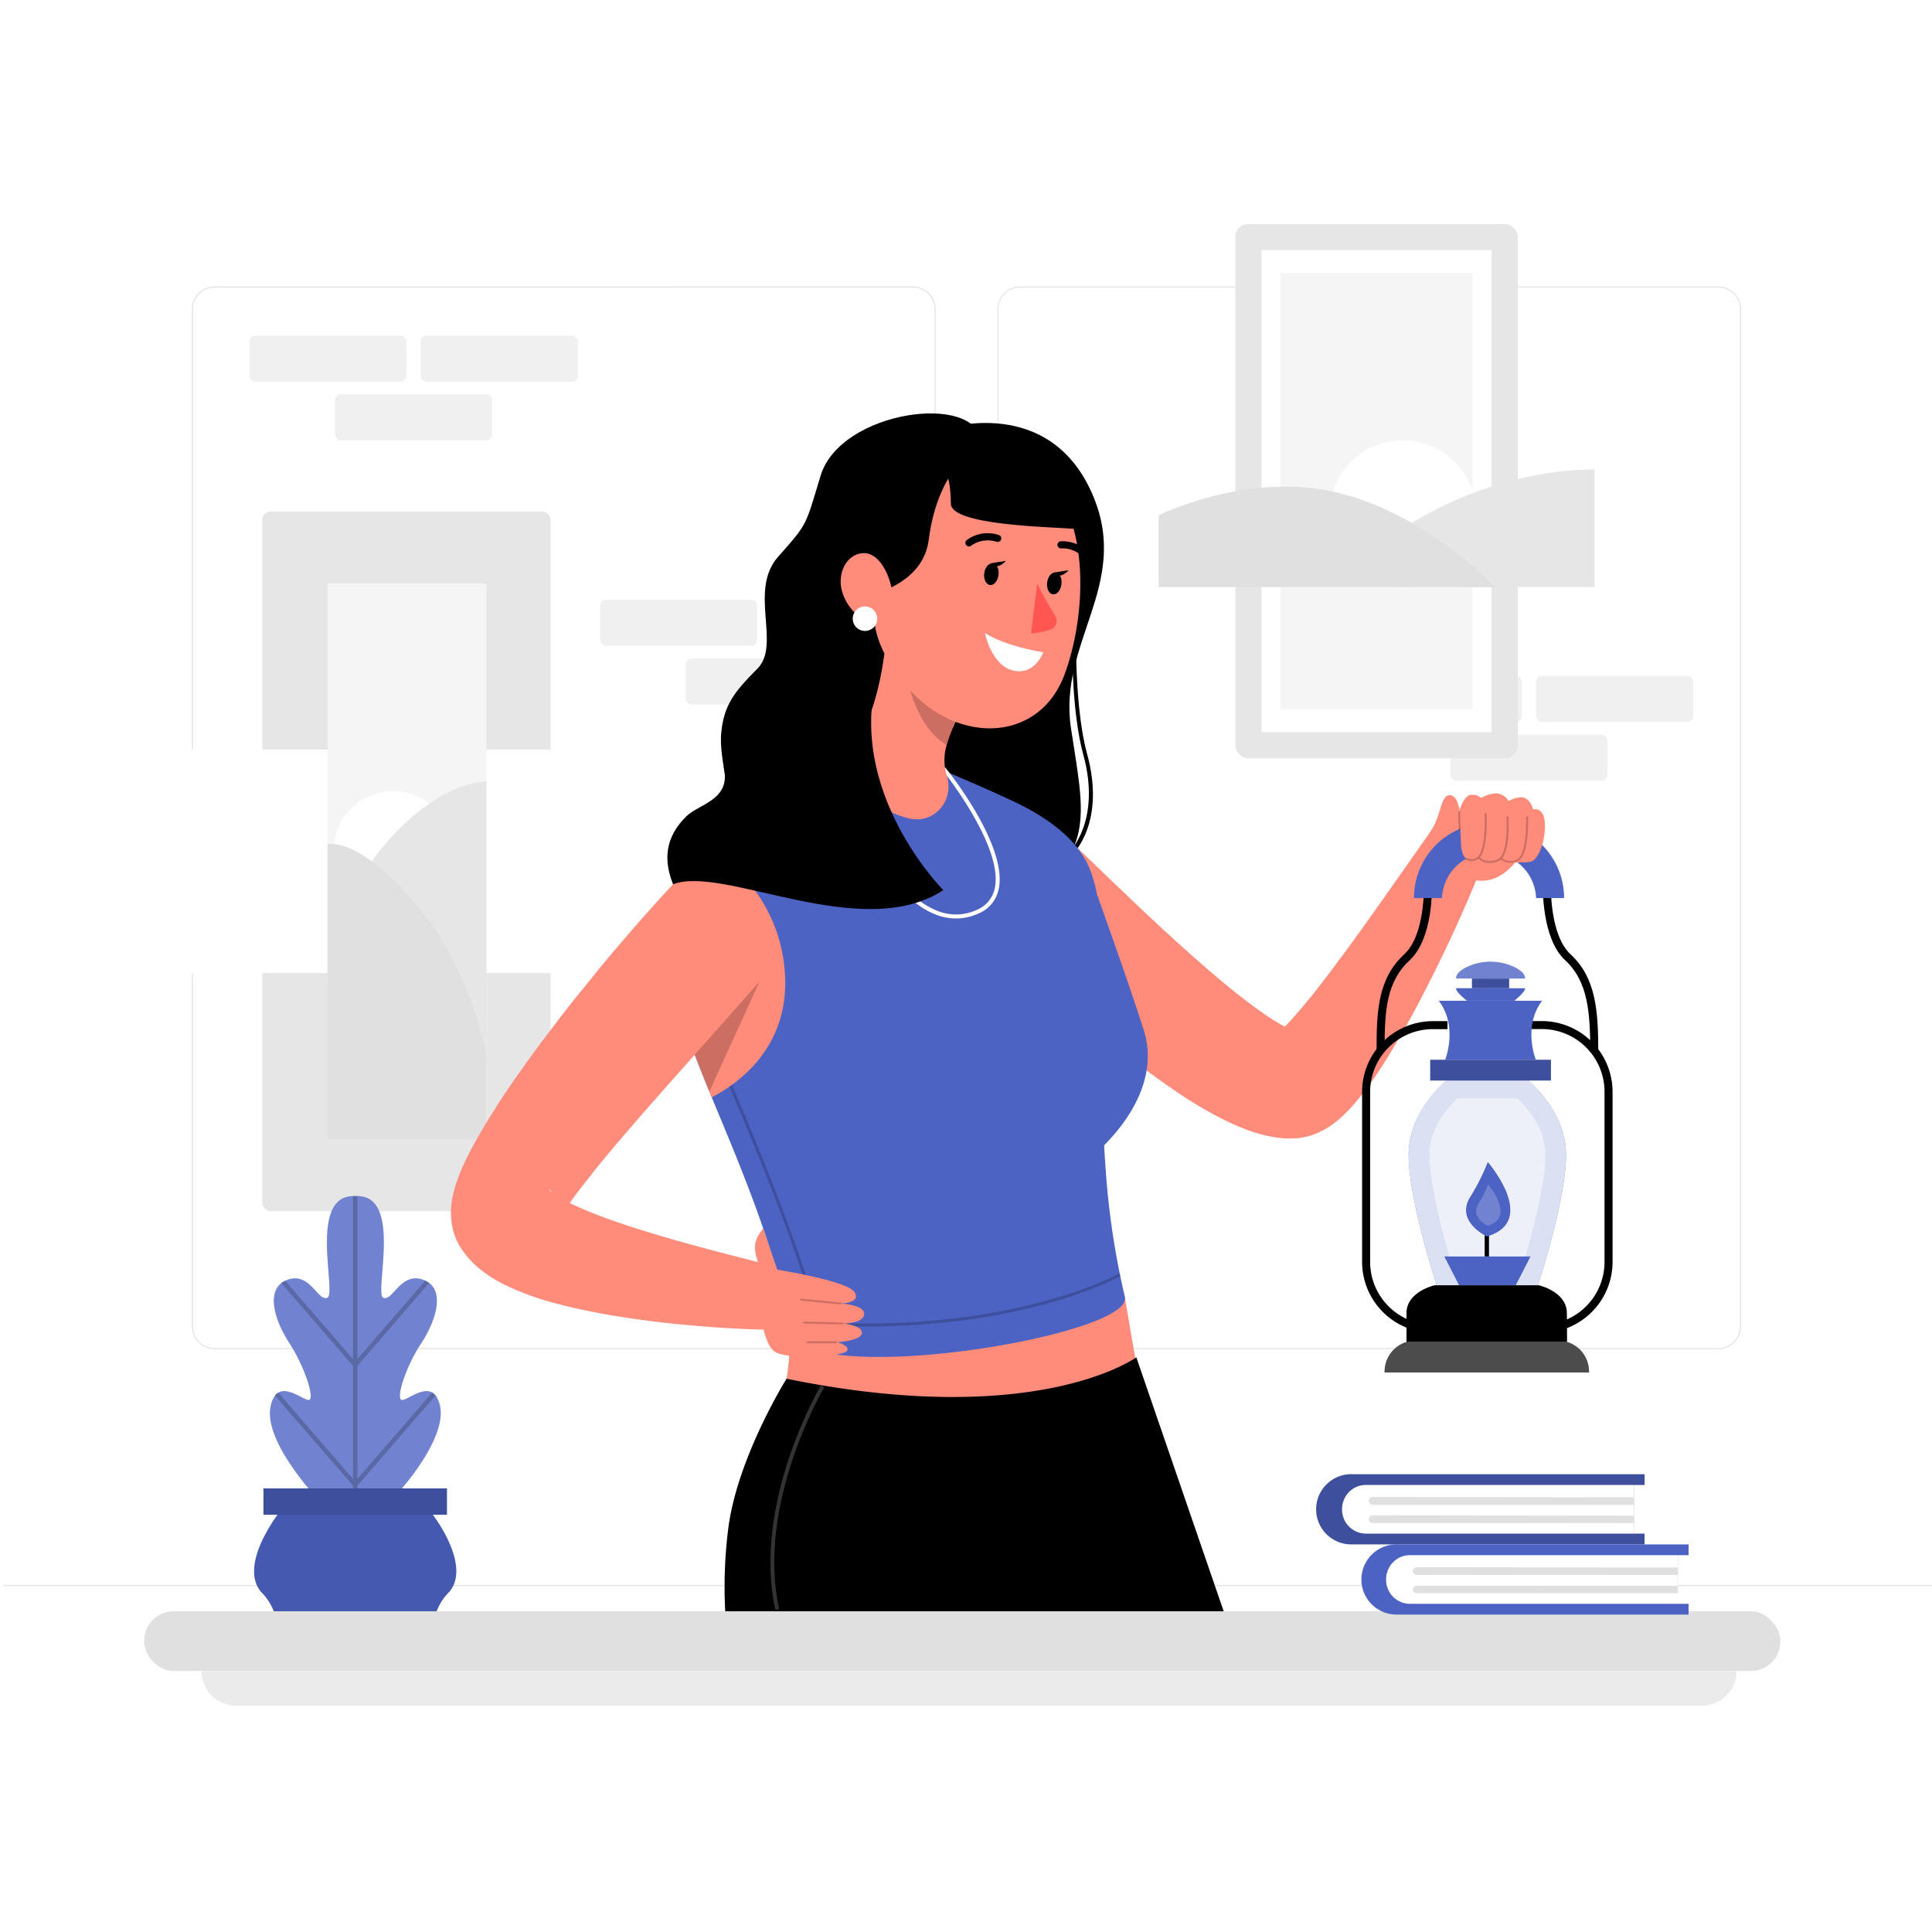 <svg class="animated" id="freepik_stories-oil-lamp" xmlns="http://www.w3.org/2000/svg" viewBox="0 0 500 500" version="1.1" xmlns:xlink="http://www.w3.org/1999/xlink" xmlns:svgjs="http://svgjs.com/svgjs"><style>svg#freepik_stories-oil-lamp:not(.animated) .animable {opacity: 0;}svg#freepik_stories-oil-lamp.animated #freepik--background-complete--inject-69 {animation: 1s 1 forwards cubic-bezier(.36,-0.01,.5,1.38) fadeIn;animation-delay: 0s;}svg#freepik_stories-oil-lamp.animated #freepik--Table--inject-69 {animation: 1s 1 forwards cubic-bezier(.36,-0.01,.5,1.38) slideUp;animation-delay: 0s;}svg#freepik_stories-oil-lamp.animated #freepik--Books--inject-69 {animation: 1s 1 forwards cubic-bezier(.36,-0.01,.5,1.38) slideRight;animation-delay: 0s;}svg#freepik_stories-oil-lamp.animated #freepik--Plant--inject-69 {animation: 1s 1 forwards cubic-bezier(.36,-0.01,.5,1.38) slideLeft;animation-delay: 0s;}svg#freepik_stories-oil-lamp.animated #freepik--Character--inject-69 {animation: 1.5s Infinite  linear wind;animation-delay: 0s;}            @keyframes fadeIn {                0% {                    opacity: 0;                }                100% {                    opacity: 1;                }            }                    @keyframes slideUp {                0% {                    opacity: 0;                    transform: translateY(30px);                }                100% {                    opacity: 1;                    transform: inherit;                }            }                    @keyframes slideRight {                0% {                    opacity: 0;                    transform: translateX(30px);                }                100% {                    opacity: 1;                    transform: translateX(0);                }            }                    @keyframes slideLeft {                0% {                    opacity: 0;                    transform: translateX(-30px);                }                100% {                    opacity: 1;                    transform: translateX(0);                }            }                    @keyframes wind {                0% {                    transform: rotate( 0deg );                }                25% {                    transform: rotate( 1deg );                }                75% {                    transform: rotate( -1deg );                }            }        </style><g id="freepik--background-complete--inject-69" class="animable" style="transform-origin: 250.79px 242.3px;"><path d="M444.71,349.14H264a5.87,5.87,0,0,1-5.86-5.86V80A5.87,5.87,0,0,1,264,74.15H444.71A5.87,5.87,0,0,1,450.57,80V343.28A5.87,5.87,0,0,1,444.71,349.14ZM264,74.4A5.61,5.61,0,0,0,258.35,80V343.28a5.61,5.61,0,0,0,5.61,5.61H444.71a5.61,5.61,0,0,0,5.61-5.61V80a5.61,5.61,0,0,0-5.61-5.61Z" style="fill: rgb(224, 224, 224); transform-origin: 354.355px 211.645px;" id="elzc7doxtqyfo" class="animable"></path><path d="M236.28,349.14H55.53a5.87,5.87,0,0,1-5.86-5.86V80a5.87,5.87,0,0,1,5.86-5.86H236.28A5.87,5.87,0,0,1,242.14,80V343.28A5.87,5.87,0,0,1,236.28,349.14ZM55.53,74.4A5.61,5.61,0,0,0,49.92,80V343.28a5.61,5.61,0,0,0,5.61,5.61H236.28a5.61,5.61,0,0,0,5.61-5.61V80a5.61,5.61,0,0,0-5.61-5.61Z" style="fill: rgb(224, 224, 224); transform-origin: 145.905px 211.64px;" id="elz7j5f37a5u" class="animable"></path><rect x="0.79" y="410.21" width="500" height="0.25" style="fill: rgb(224, 224, 224); transform-origin: 250.79px 410.335px;" id="el7fipheb082u" class="animable"></rect><rect x="64.54" y="86.86" width="40.65" height="11.91" rx="1.5" style="fill: rgb(240, 240, 240); transform-origin: 84.865px 92.815px;" id="el5jzeax7t3zh" class="animable"></rect><rect x="108.89" y="86.86" width="40.65" height="11.91" rx="1.5" style="fill: rgb(240, 240, 240); transform-origin: 129.215px 92.815px;" id="elkbgeai1zvy7" class="animable"></rect><rect x="86.71" y="102.05" width="40.65" height="11.91" rx="1.5" style="fill: rgb(240, 240, 240); transform-origin: 107.035px 108.005px;" id="elt8flhqlywg" class="animable"></rect><rect x="353.19" y="174.95" width="40.65" height="11.91" rx="1.5" style="fill: rgb(240, 240, 240); transform-origin: 373.515px 180.905px;" id="el8ysw0tp0ixg" class="animable"></rect><rect x="397.54" y="174.95" width="40.65" height="11.91" rx="1.5" style="fill: rgb(240, 240, 240); transform-origin: 417.865px 180.905px;" id="eluimtxqaxa9a" class="animable"></rect><rect x="375.37" y="190.14" width="40.65" height="11.91" rx="1.5" style="fill: rgb(240, 240, 240); transform-origin: 395.695px 196.095px;" id="el8zpyd0w220d" class="animable"></rect><rect x="155.28" y="155.22" width="40.65" height="11.91" rx="1.5" style="fill: rgb(240, 240, 240); transform-origin: 175.605px 161.175px;" id="elno61hz5ow4" class="animable"></rect><rect x="199.62" y="155.22" width="40.65" height="11.91" rx="1.5" style="fill: rgb(240, 240, 240); transform-origin: 219.945px 161.175px;" id="elxhpopxyy8sd" class="animable"></rect><rect x="177.45" y="170.41" width="40.65" height="11.91" rx="1.5" style="fill: rgb(240, 240, 240); transform-origin: 197.775px 176.365px;" id="elth1qhdxwl6l" class="animable"></rect><rect x="67.89" y="132.39" width="74.61" height="181.05" rx="2.13" style="fill: rgb(230, 230, 230); transform-origin: 105.195px 222.915px;" id="elhdk2g51xnsq" class="animable"></rect><g id="elu9ogpojwau"><rect x="23.07" y="194.02" width="164.25" height="57.8" style="fill: rgb(255, 255, 255); transform-origin: 105.195px 222.92px; transform: rotate(90deg);" class="animable" id="elmwrw9kyf8m"></rect></g><rect x="84.76" y="151.01" width="41.13" height="143.81" style="fill: rgb(245, 245, 245); transform-origin: 105.325px 222.915px;" id="el78dyxw44j9g" class="animable"></rect><circle cx="101.73" cy="220.16" r="15.42" style="fill: rgb(255, 255, 255); transform-origin: 101.73px 220.16px;" id="elwydqkty8imd" class="animable"></circle><path d="M96.21,222.92s13.08-19.4,29.68-20.73v72.95S91.55,238,96.21,222.92Z" style="fill: rgb(230, 230, 230); transform-origin: 110.833px 238.665px;" id="elfqzcil555xj" class="animable"></path><path d="M84.76,218.47s8-2.24,23.28,16c14.35,17.09,17.85,39.05,17.85,39.05v21.33H84.76Z" style="fill: rgb(224, 224, 224); transform-origin: 105.325px 256.616px;" id="eloxev7r395b" class="animable"></path><g id="elfjofmw7fayw"><rect x="319.71" y="57.98" width="73.09" height="138.26" rx="3.31" style="fill: rgb(230, 230, 230); transform-origin: 356.255px 127.11px; transform: rotate(90deg);" class="animable" id="elkj7sjl3zjkl"></rect></g><g id="elfocbgb3t78b"><rect x="326.48" y="64.74" width="59.55" height="124.73" style="fill: rgb(255, 255, 255); transform-origin: 356.255px 127.105px; transform: rotate(90deg);" class="animable" id="elh1tpwjg0v78"></rect></g><g id="elq1d5inbsyso"><rect x="331.42" y="70.71" width="49.66" height="112.79" style="fill: rgb(245, 245, 245); transform-origin: 356.25px 127.105px; transform: rotate(90deg);" class="animable" id="el6fokm1pzhrs"></rect></g><circle cx="363.06" cy="132.95" r="18.99" style="fill: rgb(255, 255, 255); transform-origin: 363.06px 132.95px;" id="el1yic1c2v82e" class="animable"></circle><path d="M364.1,136.18s20.69-14.46,48.55-14.72v30.48H378.5Z" style="fill: rgb(230, 230, 230); transform-origin: 388.375px 136.7px;" id="elj1yo4r7gcr" class="animable"></path><path d="M299.86,133.36s22-10.94,44.56-6.25c24.07,5,42.49,24.83,42.49,24.83H299.86Z" style="fill: rgb(224, 224, 224); transform-origin: 343.385px 138.941px;" id="elm4l40f0v2j" class="animable"></path></g><g id="freepik--Table--inject-69" class="animable" style="transform-origin: 249.03px 429.22px;"><rect x="37.31" y="417" width="423.44" height="15.44" rx="7.6" style="fill: rgb(224, 224, 224); transform-origin: 249.03px 424.72px;" id="elcv2y5fr3g2p" class="animable"></rect><path d="M440.42,441.44H61.14a9,9,0,0,1-9-9H449.42A9,9,0,0,1,440.42,441.44Z" style="fill: rgb(235, 235, 235); transform-origin: 250.78px 436.94px;" id="elm6jv4y3jjnj" class="animable"></path></g><g id="freepik--Books--inject-69" class="animable" style="transform-origin: 388.809px 399.688px;"><path d="M434.23,402.48H437v-2.79H361.41a9.08,9.08,0,1,0,0,18.16H437v-2.78h-2.8Z" style="fill: #4C63C4; transform-origin: 394.665px 408.77px;" id="elhyvahp5bpnq" class="animable"></path><path d="M434.23,402.48v12.59H364.85a6.21,6.21,0,0,1-6.13-6.29,6.44,6.44,0,0,1,1.79-4.46,6.08,6.08,0,0,1,4.34-1.84Z" style="fill: rgb(255, 255, 255); transform-origin: 396.475px 408.775px;" id="elx3rmuikze9" class="animable"></path><path d="M434.23,405.67v1.92H366.64a1,1,0,0,1-1-1h0a1,1,0,0,1,1-1Z" style="fill: rgb(224, 224, 224); transform-origin: 399.935px 406.59px;" id="elsubqmcl99em" class="animable"></path><path d="M434.23,410.41v1.92H366.64a1,1,0,0,1-1-1h0a1,1,0,0,1,1-.95Z" style="fill: rgb(224, 224, 224); transform-origin: 399.935px 411.355px;" id="elkgvf1us9mo" class="animable"></path><path d="M422.83,384.31h2.79v-2.78H350a9.08,9.08,0,1,0,0,18.15h75.61V396.9h-2.79Z" style="fill: #4C63C4; transform-origin: 383.119px 390.605px;" id="elx9ckqj9dtsn" class="animable"></path><g id="elg4vvpj4wz8h"><g style="opacity: 0.2; transform-origin: 383.119px 390.605px;" class="animable" id="eli5tcbnsqr2b"><path d="M422.83,384.31h2.79v-2.78H350a9.08,9.08,0,1,0,0,18.15h75.61V396.9h-2.79Z" id="elkpcfi3bidtm" class="animable" style="transform-origin: 383.119px 390.605px;"></path></g></g><path d="M422.83,384.31V396.9H353.45a6.21,6.21,0,0,1-6.13-6.29,6.39,6.39,0,0,1,1.79-4.46,6.07,6.07,0,0,1,4.34-1.84Z" style="fill: rgb(255, 255, 255); transform-origin: 385.075px 390.605px;" id="elaw0cch4of96" class="animable"></path><path d="M422.83,387.5v1.92H355.24a1,1,0,0,1-1-1h0a1,1,0,0,1,1-1Z" style="fill: rgb(224, 224, 224); transform-origin: 388.535px 388.42px;" id="elub0irvt45f8" class="animable"></path><path d="M422.83,392.24v1.92H355.24a1,1,0,0,1-1-1h0a1,1,0,0,1,1-1Z" style="fill: rgb(224, 224, 224); transform-origin: 388.535px 393.16px;" id="elc35luabs2a5" class="animable"></path></g><g id="freepik--Plant--inject-69" class="animable" style="transform-origin: 91.927px 363.27px;"><rect x="68.18" y="385.2" width="47.49" height="6.82" style="fill: #4C63C4; transform-origin: 91.925px 388.61px;" id="elrxger9bbtvj" class="animable"></rect><g id="elko1cdqqb08"><g style="opacity: 0.2; transform-origin: 91.925px 388.61px;" class="animable" id="el963lvgj4z0j"><rect x="68.18" y="385.2" width="47.49" height="6.82" id="el7lvclnthip3" class="animable" style="transform-origin: 91.925px 388.61px;"></rect></g></g><path d="M70.85,417H113a14.31,14.31,0,0,1,3.32-5.08c3.26-3.92,1.43-9.8-.75-14.15A39.45,39.45,0,0,0,112,392H71.84s-.89,1.15-2,3c-.5.81-1,1.76-1.56,2.79-2.18,4.35-4,10.23-.75,14.15A14.33,14.33,0,0,1,70.85,417Z" style="fill: #4C63C4; transform-origin: 91.927px 404.5px;" id="elwnm7oxxyj" class="animable"></path><g id="eletz09klslfc"><g style="opacity: 0.1; transform-origin: 91.927px 404.5px;" class="animable" id="ell8lvpt7y4gg"><path d="M70.85,417H113a14.31,14.31,0,0,1,3.32-5.08c3.26-3.92,1.43-9.8-.75-14.15A39.45,39.45,0,0,0,112,392H71.84s-.89,1.15-2,3c-.5.81-1,1.76-1.56,2.79-2.18,4.35-4,10.23-.75,14.15A14.33,14.33,0,0,1,70.85,417Z" id="elcmguvmbc1va" class="animable" style="transform-origin: 91.927px 404.5px;"></path></g></g><path d="M108.66,379.08c-.55.83-1.1,1.59-1.61,2.29-1.64,2.23-3,3.71-3,3.83H79.85c-.1-.12-1.41-1.6-3-3.83-.52-.7-1.06-1.46-1.61-2.29-3-4.41-6.09-10.38-5.23-14.92a6.89,6.89,0,0,1,1.18-3,3,3,0,0,1,.86-.76c2.6-1.52,6.59,2,7.86,1.92,1.7-.16-1.07-8.66-5-14.7-3.69-5.65-6.1-13.19-1.57-15.91l.51-.27c.16-.08.34-.15.52-.22,5.87-2.16,7.89,5.73,10.36,4.64s-5-26.26,6.71-26.31H92.5c11.72,0,4.26,25.25,6.69,26.31s4.49-6.8,10.37-4.64l.52.22.51.27c4.53,2.72,2.12,10.26-1.57,15.91-4,6-6.73,14.54-5,14.7,1.27.11,5.26-3.44,7.86-1.92a3,3,0,0,1,.86.76,6.89,6.89,0,0,1,1.18,3C114.75,368.7,111.62,374.67,108.66,379.08Z" style="fill: #4C63C4; transform-origin: 91.96px 347.375px;" id="elxqy63lptt8" class="animable"></path><g id="el380ii9307y8"><g style="opacity: 0.2; transform-origin: 91.96px 347.375px;" class="animable" id="elufyllwrufhj"><path d="M108.66,379.08c-.55.83-1.1,1.59-1.61,2.29-1.64,2.23-3,3.71-3,3.83H79.85c-.1-.12-1.41-1.6-3-3.83-.52-.7-1.06-1.46-1.61-2.29-3-4.41-6.09-10.38-5.23-14.92a6.89,6.89,0,0,1,1.18-3,3,3,0,0,1,.86-.76c2.6-1.52,6.59,2,7.86,1.92,1.7-.16-1.07-8.66-5-14.7-3.69-5.65-6.1-13.19-1.57-15.91l.51-.27c.16-.08.34-.15.52-.22,5.87-2.16,7.89,5.73,10.36,4.64s-5-26.26,6.71-26.31H92.5c11.72,0,4.26,25.25,6.69,26.31s4.49-6.8,10.37-4.64l.52.22.51.27c4.53,2.72,2.12,10.26-1.57,15.91-4,6-6.73,14.54-5,14.7,1.27.11,5.26-3.44,7.86-1.92a3,3,0,0,1,.86.76,6.89,6.89,0,0,1,1.18,3C114.75,368.7,111.62,374.67,108.66,379.08Z" style="fill: rgb(255, 255, 255); transform-origin: 91.96px 347.375px;" id="elvbpyuq159vd" class="animable"></path></g></g><g id="elr89ehe0zpb"><path d="M111.85,360.39,92.5,382.74V353.47L111.07,332l-.48-.33-.51-.27L92.5,351.73V309.54H91.36v42.2L73.77,331.43l-.51.27-.48.33,18.58,21.45v29.27L72,360.39a3,3,0,0,0-.86.76l20.22,23.34v.71H92.5v-.72l20.21-23.33A3,3,0,0,0,111.85,360.39Z" style="opacity: 0.2; transform-origin: 91.925px 347.37px;" class="animable" id="elsehowr84ga"></path></g></g><g id="freepik--Character--inject-69" class="animable animator-active" style="transform-origin: 267.018px 261.996px;"><path d="M204.49,340s.59,14.86-2.42,22.64c1.81,3.15,64.38,13.73,92-9.55l-3.14-18.34Z" style="fill: rgb(255, 139, 123); transform-origin: 248.07px 351.265px;" id="elv80t601jcbf" class="animable"></path><path d="M316.69,417l-22.61-65.73s-25.64,18.8-90.52,5.54c0,0-12.62,20.16-15.06,38.56a119.64,119.64,0,0,0-.81,21.63Z" id="elfdr24gwoo7" class="animable" style="transform-origin: 252.106px 384.135px;"></path><g id="eljtsg0m1err"><g style="opacity: 0.2; transform-origin: 206.342px 387.595px;" class="animable" id="el6areiehlb6d"><path d="M200.68,416.67c-6.15-27.66,11.59-57.85,11.77-58.15l.85.53c-.18.3-17.7,30.15-11.65,57.39Z" style="fill: rgb(255, 255, 255); transform-origin: 206.342px 387.595px;" id="elu9mldrgce0l" class="animable"></path></g></g><path d="M244.31,111s27.58-9.24,38.68,17.56c9.47,22.86-9.16,37.78-5.83,59.84s6.37,31.12-11.33,44.78c-11.92,9.19-30.87-27-30.87-27Z" id="elteac1bje2if" class="animable" style="transform-origin: 260.331px 172.068px;"></path><path d="M277.49,221.2l-.71-.76c.09-.07,8.28-8.08,3.56-25.2-2.87-10.42-2.83-26.31-2.83-26.47h1c0,.16,0,15.91,2.79,26.2C286.23,212.72,277.85,220.86,277.49,221.2Z" id="el44y4xyhar0z" class="animable" style="transform-origin: 279.815px 194.985px;"></path><path d="M384.94,220.62a380.46,380.46,0,0,1-17,37.4q-2.37,4.61-5,9.17c-1.74,3-3.55,6.09-5.55,9.17a84.55,84.55,0,0,1-7,9.43c-.73.84-1.53,1.7-2.48,2.61a28,28,0,0,1-3.63,3,20.3,20.3,0,0,1-3.08,1.7,17,17,0,0,1-5.55,1.47c-.34,0-.67,0-1,.06h-1.34c-.48,0-1,0-1.43-.07l-1.3-.14c-.43-.05-.8-.13-1.2-.19A38.55,38.55,0,0,1,321.7,292a61.89,61.89,0,0,1-5.91-2.7,102.56,102.56,0,0,1-10-5.88,207.48,207.48,0,0,1-17.27-12.84c-5.46-4.43-10.65-9.05-15.73-13.75-2.51-2.37-5-4.75-7.47-7.19l-3.65-3.68L258,242.07l20.6-22.85,8.45,8.11,7.06,6.74q7.08,6.72,14.25,13.13c4.8,4.21,9.59,8.38,14.4,12,2.4,1.78,4.75,3.53,7,4.91,1,.6,1.92,1.16,2.76,1.59,1.35-1.35,2.76-3,4.14-4.6,4-4.66,7.87-9.92,11.77-15.16,7.73-10.57,15.35-21.61,23-32.45Z" style="fill: rgb(255, 139, 123); transform-origin: 321.47px 254.06px;" id="elvq6ee0x5qd9" class="animable"></path><path d="M372,222s-4.95-2.12-1.86-6.63,2.57-10,5.31-9.55,2.65,7.16,2.48,11.23S372,222,372,222Z" style="fill: rgb(255, 139, 123); transform-origin: 373.563px 213.897px;" id="el9d6w145h0ks" class="animable"></path><path d="M372.81,218.55s1.5,8.9,10.08,9.38,12.91-10.88,12.91-10.88Z" style="fill: rgb(255, 139, 123); transform-origin: 384.305px 222.497px;" id="elm5plvwib4c" class="animable"></path><path d="M253.93,114.29c-1.24-12.77-36.37-8.12-41.55,8.79-4,13.17-3.25,12.25-11,21s.86,22.77-5.39,29-8.56,9.58-9.3,16.22c-.92,8.19,4,17-.41,23.54s-7.05,8-5.2,14.37l56.52,5.55s-18.22-26.46-12.8-36.63,12-20.79,7.88-29.52S231.31,153,243.75,139,253.93,114.29,253.93,114.29Z" id="elevxqc4y431a" class="animable" style="transform-origin: 217.286px 169.876px;"></path><path d="M230.23,351.15c-14.61.32-26.17-1.77-26.66-7.84-.7-8.95-4-20.07-8.34-31.8q-1.6-4.33-3.34-8.74c-1.8-4.58-3.72-9.21-5.61-13.76-.71-1.71-1.41-3.39-2.09-5.06-9.78-23.81-17-44-8.79-57.35a30.64,30.64,0,0,1,7.79-7.8c13.75-10.28,37.94-19.23,37.94-19.23l23.7.12s9.62,4,17.91,7.92c9.85,4.72,16.6,10.46,19.34,17.42C288,240,283.22,265.81,286.32,305a206.92,206.92,0,0,0,4.8,30.68C292.65,342.26,256.53,350.59,230.23,351.15Z" style="fill: #4C63C4; transform-origin: 231.498px 275.376px;" id="el2um3kgy6jjg" class="animable"></path><g id="el5qhihrzoozd"><g style="opacity: 0.2; transform-origin: 239.39px 312.065px;" class="animable" id="el1la5472fzw9"><path d="M289.67,329.55c-.28.15-27.26,15.29-77.67,12.69-4.23-19.4-22.38-61-22.56-61.43l-.72.32c.19.41,18.18,41.65,22.47,61.06l-3.86-.24-.06.78c5.71.41,11.12.59,16.26.59,43.2,0,66.27-12.95,66.53-13.1Z" id="el2rknzj8uk6a" class="animable" style="transform-origin: 239.39px 312.065px;"></path></g></g><path d="M247.4,237.7a14.5,14.5,0,0,1-5.5-1.12c-13-5.29-21.94-27.25-22.32-28.18l1-.39c.09.23,9.15,22.49,21.75,27.61a12.81,12.81,0,0,0,10.4-.12,7.7,7.7,0,0,0,4.66-5.37c2.58-10.55-12.77-29.92-12.92-30.11l.06-1.48c1.13,1.23,16.57,20.79,13.87,31.84a8.69,8.69,0,0,1-5.25,6.07A14,14,0,0,1,247.4,237.7Z" style="fill: rgb(255, 255, 255); transform-origin: 239.148px 218.12px;" id="elerv1avuonkk" class="animable"></path><path d="M283.86,231.36s8.42,23.44,12.16,35.29c5.59,17.7-13.35,32.56-13.35,32.56Z" style="fill: #4C63C4; transform-origin: 289.861px 265.285px;" id="elueuew5cjq4" class="animable"></path><path d="M184.19,284l-.6-1.48c-.3-.71-.59-1.43-.87-2.13-2.27-5.6-4.35-11-6.07-16.09-.05-.17-.11-.33-.17-.5-5-15-6.83-27.77-1.08-37.15a30.81,30.81,0,0,1,7.79-7.8c5.95,3.9,19.24,14.74,20,34.07C203.9,271.35,191,280.45,184.19,284Z" style="fill: rgb(255, 139, 123); transform-origin: 187.527px 251.425px;" id="elritmej7t4s8" class="animable"></path><g id="elylo10hdlz8r"><g style="opacity: 0.2; transform-origin: 187.13px 266.92px;" class="animable" id="el64lrh1ewr0s"><path d="M197.78,251.37l-14.19,31.1c-.3-.71-.59-1.43-.87-2.13-2.27-5.6-4.35-11-6.07-16.09-.05-.17-.11-.33-.17-.5Z" id="elph1tkuvlasi" class="animable" style="transform-origin: 187.13px 266.92px;"></path></g></g><path d="M160.71,316.62c-3.21-1.08-6.35-2.24-9.28-3.48-1.37-.59-2.73-1.19-4-1.8l.11-.16c1.75-2.48,3.83-5.07,5.9-7.71s4.29-5.28,6.53-7.91l6.82-7.92,7-7.92,14.08-15.87c4.68-5.29,9.47-10.64,14-15.93l-24.44-22.45c-5.19,5.34-10,10.74-14.79,16.27-2.38,2.78-4.76,5.55-7.09,8.37l-6.93,8.55c-2.29,2.87-4.52,5.8-6.76,8.75s-4.46,5.92-6.6,9A202,202,0,0,0,122.71,296c-1,1.84-2,3.76-3,6-.49,1.12-1,2.33-1.48,3.75-.25.72-.5,1.49-.73,2.4a23.61,23.61,0,0,0-.64,3.25,19,19,0,0,0,.08,5.4,18.17,18.17,0,0,0,.44,2,16.49,16.49,0,0,0,.86,2.3c.18.38.41.84.58,1.14l.26.42.54.83a23.29,23.29,0,0,0,4.24,4.66,34.31,34.31,0,0,0,7.22,4.57,71.16,71.16,0,0,0,12.23,4.46c3.88,1.05,7.67,1.87,11.43,2.59s7.48,1.3,11.19,1.8,7.4.94,11.09,1.27,7.37.66,11.06.86c3,.19,6,.31,9,.39l2.1.05,1.3-16.47-5.42-1.33C183.43,323.4,171.68,320.31,160.71,316.62Zm-18.17-8.25c-.26-.25-.49-.48-.49-.56s.23,0,.69.62c.06.07.11.15.17.23Z" style="fill: rgb(255, 139, 123); transform-origin: 159.288px 284.805px;" id="el8t2v6kbxylf" class="animable"></path><path d="M201.17,328.59s18.24,2.9,20,5.82-3.6,2.93-3.6,2.93,5.88.31,6.07,2.54c.23,2.66-5.38,2.64-5.38,2.64s4.8.43,4.81,2.42-6.31,2.44-6.31,2.44,3.31.86,2.44,2.24S204.9,352,200.81,350s-5-17.26-4.38-20.61-3.37-6.2,1.08-11.45l3.66,10.65Z" style="fill: rgb(255, 139, 123); transform-origin: 209.511px 334.534px;" id="el8m6vk2wnt1a" class="animable"></path><g id="el9b8kvmzturg"><path d="M217.56,337.59h0l-10.23-1a.25.25,0,0,1-.23-.27.24.24,0,0,1,.27-.22l10.24,1a.25.25,0,0,1,.22.28A.24.24,0,0,1,217.56,337.59Z" style="opacity: 0.2; transform-origin: 212.466px 336.845px;" class="animable" id="el0lt9igyc5d0j"></path></g><g id="el9mzm1txbk3u"><path d="M218,342.77h0l-9.91-.25a.25.25,0,0,1-.25-.25c0-.14.1-.23.26-.25l9.91.25a.26.26,0,0,1,.25.26A.25.25,0,0,1,218,342.77Z" style="opacity: 0.2; transform-origin: 213.05px 342.395px;" class="animable" id="elghid0ruf9ac"></path></g><g id="elg1cp0v0zw37"><path d="M216.41,347.62H209a.25.25,0,0,1-.25-.24.26.26,0,0,1,.25-.26h7.37a.26.26,0,0,1,.25.26A.25.25,0,0,1,216.41,347.62Z" style="opacity: 0.2; transform-origin: 212.685px 347.37px;" class="animable" id="elsch7em6xjx9"></path></g><path d="M234.54,211.63c.39.1.79.2,1.18.27,6.38,1.22,11.36-5.07,9.29-11.23a13.43,13.43,0,0,1,0-7.89,34.7,34.7,0,0,1,3.2-7.6L245.29,181,229.62,161.7c-.72,11.77-4,30.63-13.8,36.1a144.31,144.31,0,0,1,13.83,11.94A27.92,27.92,0,0,0,234.54,211.63Z" style="fill: rgb(255, 139, 123); transform-origin: 232.015px 186.877px;" id="eluzo8gsmnlv" class="animable"></path><g id="el68nlv9aw8h6"><g style="opacity: 0.2; transform-origin: 241.9px 185.8px;" class="animable" id="elm355icj6gm"><path d="M245,192.78a34.7,34.7,0,0,1,3.2-7.6L245.29,181l-9.69-2.18S238.3,189.11,245,192.78Z" id="el16y0yuyfo1i" class="animable" style="transform-origin: 241.9px 185.8px;"></path></g></g><path d="M226.45,140.82c-1.21,19.33-1.34,24.3,7,35.32,12.47,16.57,35.24,16.93,42.09-1.67,6.17-16.74,7.11-45.54-10.37-55.44-17.22-9.76-37.46,2.46-38.67,21.79" style="fill: rgb(255, 139, 123); transform-origin: 252.72px 152.047px;" id="el32u3918oe9" class="animable"></path><path d="M235.36,119.14s10.62-6.72,10.72,11.18c0,5.62,24.88,6,32.84,6.59s-3.31-16.8-10.39-22S238.81,114.49,235.36,119.14Z" id="el8ms33o5lhwy" class="animable" style="transform-origin: 258.506px 124.787px;"></path><path d="M270,168.81s-9.59-1.42-15.11-5c0,0,1.6,8.3,7.25,9.71S270,168.81,270,168.81Z" style="fill: rgb(255, 255, 255); transform-origin: 262.445px 168.77px;" id="elwt7vklykw6q" class="animable"></path><path d="M254.71,148.34c-.19,1.56.48,2.93,1.5,3.06s2-1,2.2-2.61-.48-2.93-1.5-3-2,1-2.2,2.6" id="el9n19dtoptw" class="animable" style="transform-origin: 256.561px 148.598px;"></path><path d="M271,150.76c-.19,1.56.48,2.93,1.5,3.05s2-1,2.2-2.6-.48-2.93-1.5-3.05-2,1-2.2,2.6" id="elsx0nczucso" class="animable" style="transform-origin: 272.851px 150.985px;"></path><path d="M272.69,148.19l3.88-.62s-2.28,2.69-3.88.62" id="el8kq1m11jbzn" class="animable" style="transform-origin: 274.63px 148.271px;"></path><path d="M268.42,151s2.19,4.47,4.67,8.42a2.36,2.36,0,0,1-1.19,3.5,23.58,23.58,0,0,1-5.06,1.06Z" style="fill: rgb(255, 86, 82); transform-origin: 270.153px 157.49px;" id="elryad5vdc9d" class="animable"></path><path d="M250.55,141.42a.94.94,0,0,0,.71-.14,7.38,7.38,0,0,1,6.59-1.09.94.94,0,0,0,1.21-.51.92.92,0,0,0-.51-1.2,9.14,9.14,0,0,0-8.34,1.28A.92.92,0,0,0,250,141a.93.93,0,0,0,.57.38" id="elw5iczlyy6ne" class="animable" style="transform-origin: 254.487px 139.717px;"></path><path d="M281.41,145.06a.92.92,0,0,0,.77-1.51,9.18,9.18,0,0,0-7.7-3.46.92.92,0,1,0,.22,1.83,7.34,7.34,0,0,1,6.06,2.81,1,1,0,0,0,.65.33" id="elvryjb6m5k8" class="animable" style="transform-origin: 278.032px 142.569px;"></path><path d="M256.45,145.77l3.88-.62s-2.28,2.69-3.88.62" id="elgkh2kk8wccd" class="animable" style="transform-origin: 258.39px 145.851px;"></path><path d="M228.89,169.16l-41.6,29.3c2.06,8.55-6.33,9.54-9.64,12.78-5.66,5.54-5.91,11.48-3.46,17.61,13-5.09,48.84,15.37,69.94,1.51C244.13,230.36,215.84,202.05,228.89,169.16Z" id="elpfizh7nw4" class="animable" style="transform-origin: 208.423px 202.212px;"></path><path d="M210.65,140.73l13.73,14.18c1.21-1.43,14.55-3.49,16-15.38,2.32-18.6,13.52-25.24,13.52-25.24-1.35-7.8-36.61-7.5-37.59,11.08C215.81,135.28,214.08,137.61,210.65,140.73Z" id="elf7lzzs6cl39" class="animable" style="transform-origin: 232.275px 132.187px;"></path><path d="M218,153.27a12.45,12.45,0,0,0,6.73,7.7c4.11,1.71,6.81-2.7,6.2-7.6-.56-4.4-3.36-10.6-7.75-10.2s-6.62,5.66-5.18,10.1" style="fill: rgb(255, 139, 123); transform-origin: 224.29px 152.248px;" id="elr2278cqbe4" class="animable"></path><path d="M225.17,163a3.17,3.17,0,1,1,1.58-4.19A3.16,3.16,0,0,1,225.17,163Z" style="fill: rgb(255, 255, 255); transform-origin: 223.862px 160.113px;" id="elxakdttz5xu" class="animable"></path><path d="M358.33,271.71h-2.08c0-10.61.52-18.6,7.19-24.76,5.41-5,5.07-17.66,5.07-17.79l2.07-.07c0,.56.36,13.75-5.73,19.38S358.33,261.63,358.33,271.71Z" id="eldg4ickzjuh" class="animable" style="transform-origin: 363.417px 250.4px;"></path><path d="M413.63,272.39h-2.08c0-10.14-.48-18.34-6.52-23.92s-5.75-18.82-5.73-19.38l2.07.07c0,.13-.33,12.8,5.07,17.79C413.1,253.1,413.63,261.74,413.63,272.39Z" id="ellrfpsy02br9" class="animable" style="transform-origin: 406.461px 250.74px;"></path><path d="M404.79,232.42h-7.25a12.19,12.19,0,0,0-24.36,0h-7.25a19.43,19.43,0,0,1,38.86,0Z" style="fill: #4C63C4; transform-origin: 385.36px 222.718px;" id="eliumqmlohwia" class="animable"></path><path d="M377.71,209.69s1.13-3.54,2.62-3.9a3.27,3.27,0,0,1,3,.74,8.11,8.11,0,0,1,3.85-1.2,3.82,3.82,0,0,1,3.23,2,7.14,7.14,0,0,1,3.27-1c2.3,0,3.1,3.14,3.1,3.14s2.62-.75,3,3.23-1.37,10.14-3.94,10.37c-1.55.15-8,.26-12.86.33-3.67.05-4.81-1.87-4.91-5.54C378,215.91,377.87,214.4,377.71,209.69Z" style="fill: rgb(255, 139, 123); transform-origin: 388.771px 214.365px;" id="el4nr727fhv7p" class="animable"></path><g id="elrmi0rmj6cs"><g style="opacity: 0.2; transform-origin: 377.731px 212.43px;" class="animable" id="elmfvy2jio7ad"><path d="M378.07,214.75a40.8,40.8,0,0,1-.13-4.82l-.52,0a38.86,38.86,0,0,0,.13,5A1.66,1.66,0,0,1,378.07,214.75Z" id="el3n8k8c2051p" class="animable" style="transform-origin: 377.731px 212.43px;"></path></g></g><g id="elb0ya5h00png"><g style="opacity: 0.2; transform-origin: 387.299px 216.9px;" class="animable" id="elhhi19b37hr"><path d="M395.47,211.34l-.53,0c.11,2.75-.11,10.11-2.39,11.09a3.62,3.62,0,0,1-3.79-.29c2.16-2.71,1.65-10.46,1.62-10.83l-.53,0c.2,2.74.16,10.08-2.27,11.08-2.74,1.13-4.34-.25-4.58-.49,2.2-2.66,1.72-11.05,1.7-11.43l-.53,0c.17,2.79.13,10.29-2.09,11.53a2.48,2.48,0,0,1-2.65-.09l-.32.42a3,3,0,0,0,3.23.13,1.86,1.86,0,0,0,.28-.21,4.24,4.24,0,0,0,2.91,1.08,5.93,5.93,0,0,0,2.26-.48,2.34,2.34,0,0,0,.61-.39,3.89,3.89,0,0,0,2.43.81,4.93,4.93,0,0,0,1.94-.42C395.84,221.61,395.48,211.76,395.47,211.34Z" id="el2etsz2bizjo" class="animable" style="transform-origin: 387.299px 216.9px;"></path></g></g><path d="M372.33,344.92h-1.49a18.35,18.35,0,0,1-18.33-18.33v-44a18.33,18.33,0,0,1,18.33-18.32h3.77v2.07h-3.77a16.24,16.24,0,0,0-16.25,16.25v44a16.27,16.27,0,0,0,16.25,16.25h1.49Z" id="elmhacwqh8zgn" class="animable" style="transform-origin: 363.56px 304.595px;"></path><path d="M399,344.92h-1.49v-2.08H399a16.27,16.27,0,0,0,16.25-16.25v-44A16.24,16.24,0,0,0,399,266.32h-3.76v-2.07H399a18.33,18.33,0,0,1,18.33,18.32v44A18.35,18.35,0,0,1,399,344.92Z" id="elq90keat293s" class="animable" style="transform-origin: 406.285px 304.585px;"></path><path d="M398,332.63h-26.2s-7.53-22.94-7.24-34.4S375.15,279,375.15,279h19.58s10.24,7.81,10.55,19.27S398,332.63,398,332.63Z" style="fill: #4C63C4; transform-origin: 384.921px 305.815px;" id="elsia6xn4zq6" class="animable"></path><g id="elsr3rseu2879"><g style="opacity: 0.8; transform-origin: 384.921px 305.815px;" class="animable" id="el28kzkp5f25th"><path d="M398,332.63h-26.2s-7.53-22.94-7.24-34.4S375.15,279,375.15,279h19.58s10.24,7.81,10.55,19.27S398,332.63,398,332.63Z" style="fill: rgb(255, 255, 255); transform-origin: 384.921px 305.815px;" id="elkw6vevfqkg" class="animable"></path></g></g><g id="el6bsto8reg03"><g style="opacity: 0.5; transform-origin: 384.941px 305.795px;" class="animable" id="elym4z7x7znm"><path d="M375.74,327.32c-2.36-7.83-6-21.66-5.83-28.95.18-6.6,4.93-11.91,7.23-14.1h15.6c2.3,2.19,7.05,7.49,7.23,14.11.19,7.28-3.47,21.11-5.83,28.94Z" style="fill: rgb(255, 255, 255); transform-origin: 384.941px 305.795px;" id="elh9ni8mtx5yc" class="animable"></path></g></g><rect x="370.14" y="274.27" width="31.24" height="5.37" style="fill: #4C63C4; transform-origin: 385.76px 276.955px;" id="elwdlabcs5n5p" class="animable"></rect><path d="M397.48,274.28H374s3.46-8.53-1.64-15.28h26.72C394,265.75,397.48,274.28,397.48,274.28Z" style="fill: #4C63C4; transform-origin: 385.72px 266.64px;" id="ellxlzsvqtn4i" class="animable"></path><path d="M394.66,255.76c.25.86-2.74,3.23-2.74,3.23H379.6s-3-2.38-2.75-3.24Z" style="fill: #4C63C4; transform-origin: 385.755px 257.37px;" id="elp32algkyod" class="animable"></path><rect x="380.94" y="253.24" width="9.63" height="2.51" style="fill: #4C63C4; transform-origin: 385.755px 254.495px;" id="elbgedwsa4ly7" class="animable"></rect><path d="M394.68,253.24H376.83c0-1.34,1.43-2.38,3.14-3.13a14.3,14.3,0,0,1,11.57,0C393.25,250.86,394.68,251.9,394.68,253.24Z" style="fill: #4C63C4; transform-origin: 385.755px 251.064px;" id="elp3i85758jq" class="animable"></path><g id="elaqwk33ne2cd"><g style="opacity: 0.2; transform-origin: 385.755px 254.495px;" class="animable" id="el6mdvmf1w5ca"><rect x="380.94" y="253.24" width="9.63" height="2.51" id="elayfnaotrg3a" class="animable" style="transform-origin: 385.755px 254.495px;"></rect></g></g><g id="elayehrov7zn4"><g style="opacity: 0.2; transform-origin: 385.76px 276.955px;" class="animable" id="el8zs39bu7isr"><rect x="370.14" y="274.27" width="31.24" height="5.37" id="elcbw7x7h0xp" class="animable" style="transform-origin: 385.76px 276.955px;"></rect></g></g><g id="ela60mhcq8ygv"><g style="opacity: 0.2; transform-origin: 385.755px 251.064px;" class="animable" id="eltghuphvt1yh"><path d="M394.68,253.24H376.83c0-1.34,1.43-2.38,3.14-3.13a14.3,14.3,0,0,1,11.57,0C393.25,250.86,394.68,251.9,394.68,253.24Z" style="fill: rgb(255, 255, 255); transform-origin: 385.755px 251.064px;" id="el8zjgcprnml" class="animable"></path></g></g><polygon points="396.09 325.18 394.19 328.89 392.27 332.63 377.61 332.63 375.7 328.89 373.8 325.18 384.59 325.18 384.59 325.17 396.09 325.18" style="fill: #4C63C4; transform-origin: 384.945px 328.9px;" id="ely4rimgeav4n" class="animable"></polygon><rect x="384.23" y="317.22" width="1.12" height="7.95" id="elnc34uzpmy" class="animable" style="transform-origin: 384.79px 321.195px;"></rect><path d="M384.81,320s-8.44-3.93-4.22-10.38a56.15,56.15,0,0,0,4.45-8.88S398.31,316,384.81,320Z" style="fill: #4C63C4; transform-origin: 385.139px 310.37px;" id="el8aljjzx2ltn" class="animable"></path><g id="el9mhmg0t8qnu"><g style="opacity: 0.2; transform-origin: 385.175px 311.89px;" class="animable" id="el8xnnqlg3w8i"><path d="M385,317.22s-4.67-2.18-2.33-5.75a31.35,31.35,0,0,0,2.46-4.91S392.43,315,385,317.22Z" style="fill: rgb(255, 255, 255); transform-origin: 385.175px 311.89px;" id="ely2f57caoowe" class="animable"></path></g></g><path d="M405.55,347.33H364c0-2.12,0-4.85,0-7.51,0-5.56,7.25-7.19,7.25-7.19h27s7.24,1.63,7.25,7.19C405.55,342.48,405.55,345.21,405.55,347.33Z" id="elun5kee6b4" class="animable" style="transform-origin: 384.775px 339.98px;"></path><path d="M411.23,355.2H358.34a8,8,0,0,1,5.58-7.87h41.74A8,8,0,0,1,411.23,355.2Z" id="elzztfhyxdrv" class="animable" style="transform-origin: 384.785px 351.265px;"></path><g id="elrff74e38yi"><g style="opacity: 0.3; transform-origin: 384.785px 351.265px;" class="animable" id="elafolvjckg3l"><path d="M411.23,355.2H358.34a8,8,0,0,1,5.58-7.87h41.74A8,8,0,0,1,411.23,355.2Z" style="fill: rgb(255, 255, 255); transform-origin: 384.785px 351.265px;" id="elf8dhmyrhnar" class="animable"></path></g></g></g><defs>     <filter id="active" height="200%">         <feMorphology in="SourceAlpha" result="DILATED" operator="dilate" radius="2"></feMorphology>                <feFlood flood-color="#32DFEC" flood-opacity="1" result="PINK"></feFlood>        <feComposite in="PINK" in2="DILATED" operator="in" result="OUTLINE"></feComposite>        <feMerge>            <feMergeNode in="OUTLINE"></feMergeNode>            <feMergeNode in="SourceGraphic"></feMergeNode>        </feMerge>    </filter>    <filter id="hover" height="200%">        <feMorphology in="SourceAlpha" result="DILATED" operator="dilate" radius="2"></feMorphology>                <feFlood flood-color="#ff0000" flood-opacity="0.5" result="PINK"></feFlood>        <feComposite in="PINK" in2="DILATED" operator="in" result="OUTLINE"></feComposite>        <feMerge>            <feMergeNode in="OUTLINE"></feMergeNode>            <feMergeNode in="SourceGraphic"></feMergeNode>        </feMerge>            <feColorMatrix type="matrix" values="0   0   0   0   0                0   1   0   0   0                0   0   0   0   0                0   0   0   1   0 "></feColorMatrix>    </filter></defs></svg>